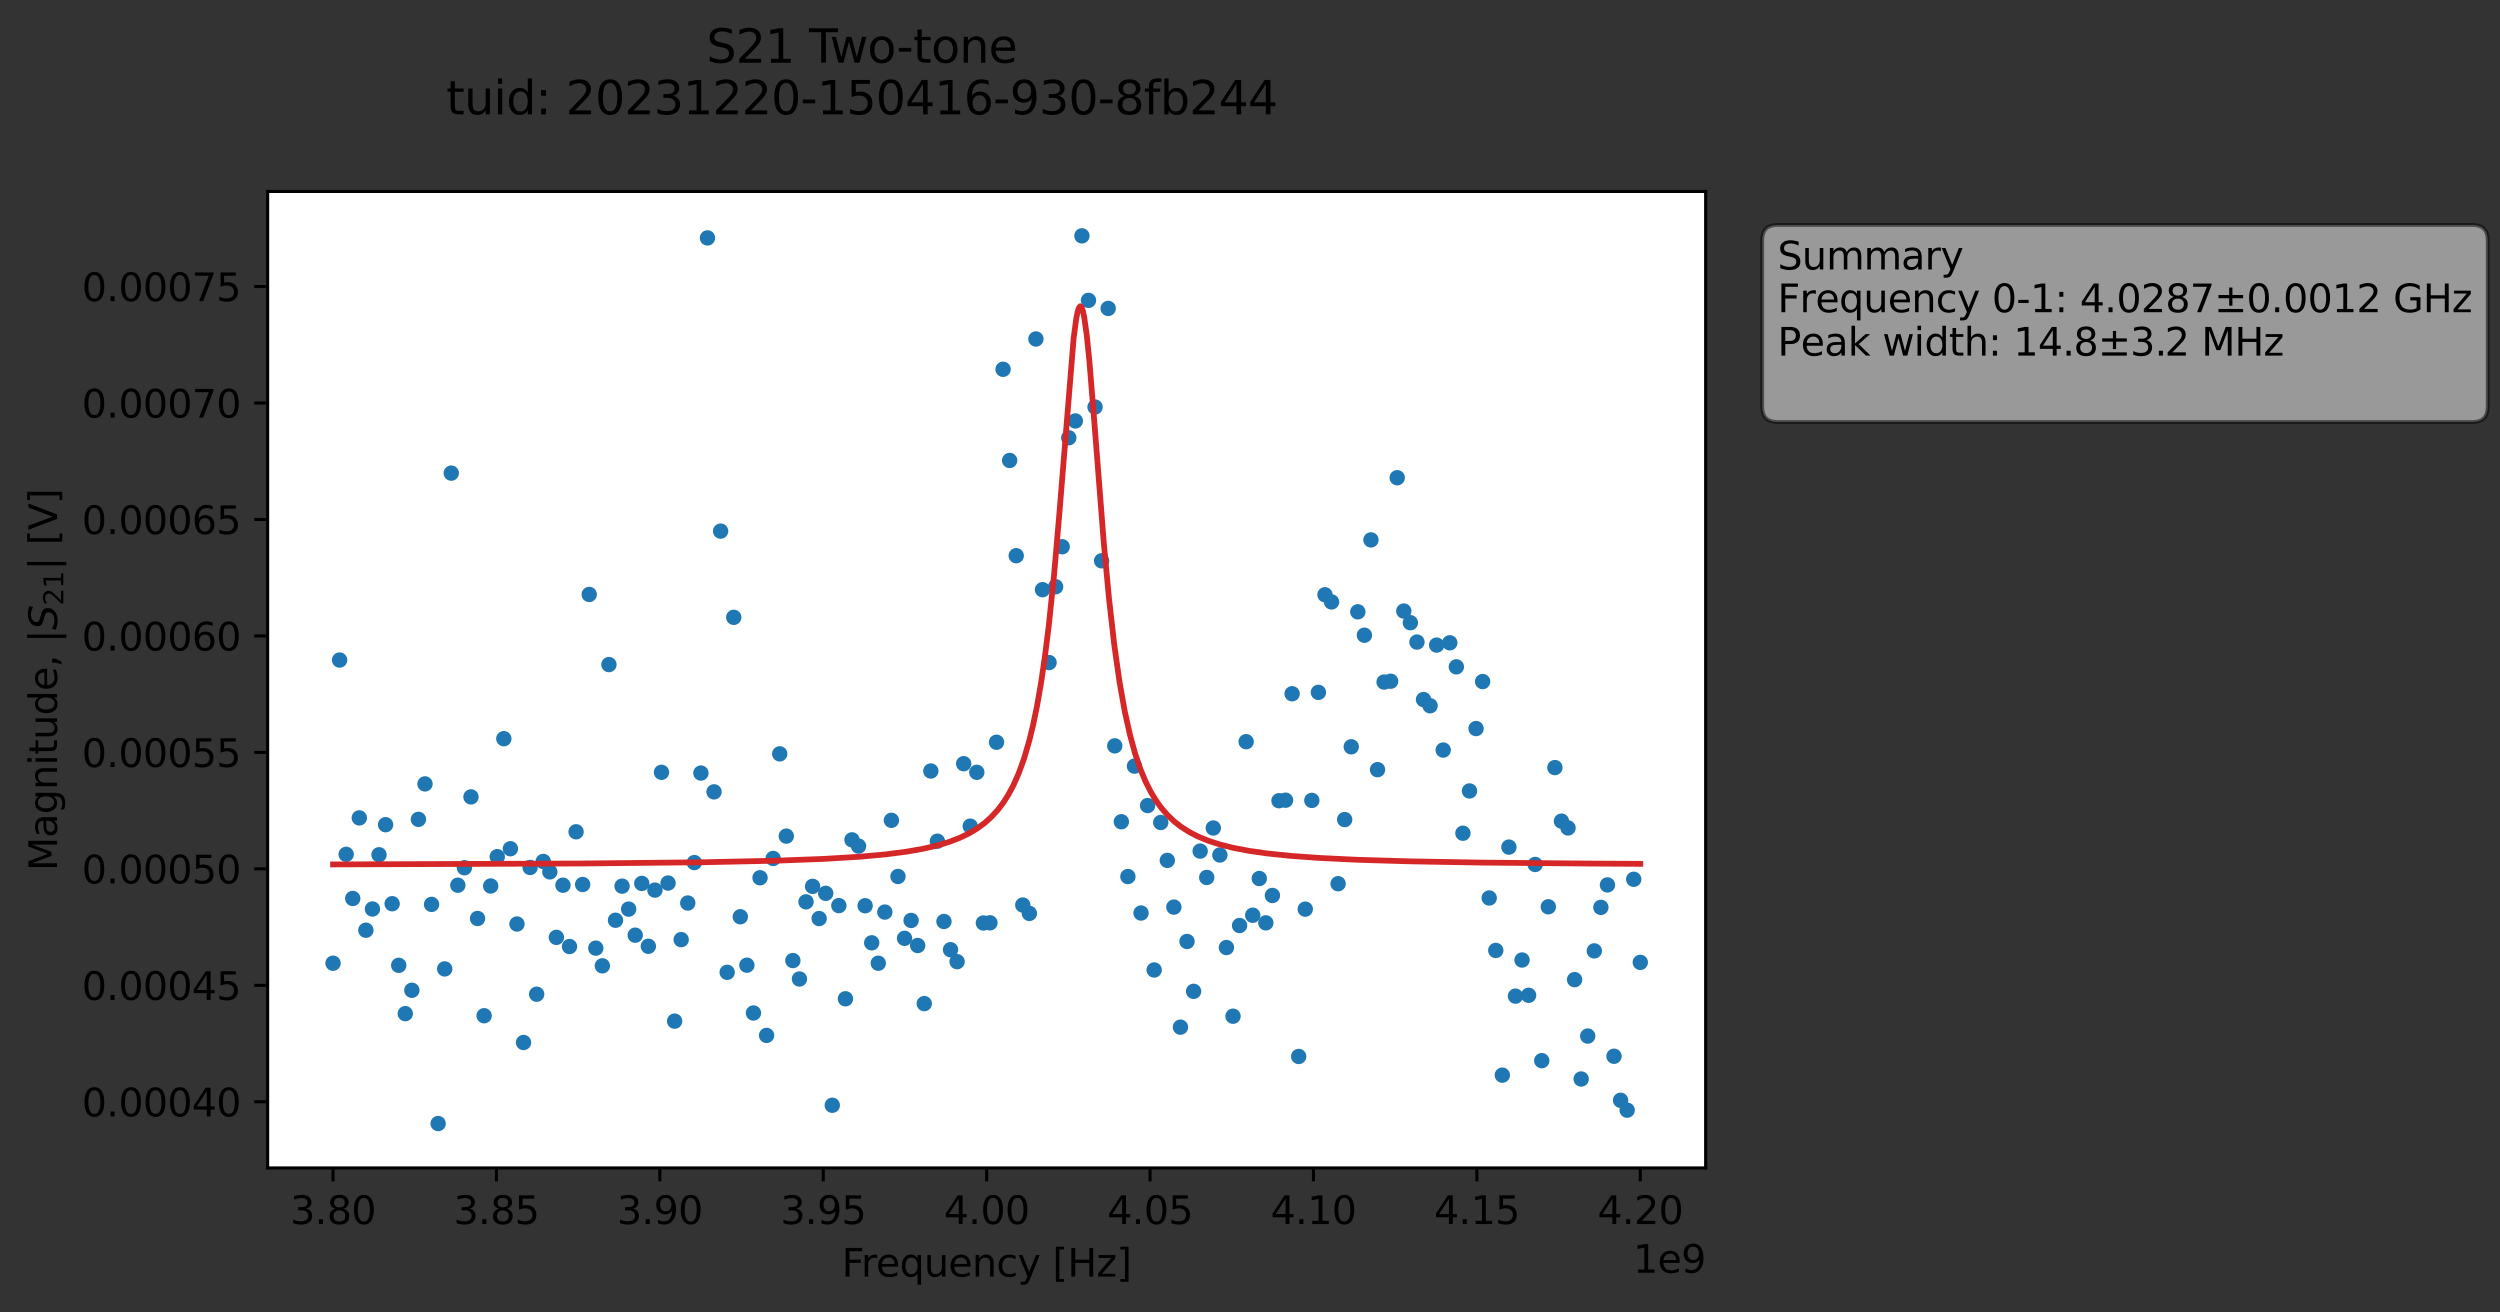 <?xml version="1.0" encoding="utf-8" standalone="no"?>
<!DOCTYPE svg PUBLIC "-//W3C//DTD SVG 1.1//EN"
  "http://www.w3.org/Graphics/SVG/1.1/DTD/svg11.dtd">
<svg xmlns:xlink="http://www.w3.org/1999/xlink" width="650.563pt" height="341.484pt" viewBox="0 0 650.563 341.484" xmlns="http://www.w3.org/2000/svg" version="1.1">
 <rect x="0" y="0" width="650.563" height="341.484" fill="#333333" stroke="none"/>
 <defs>
  <style type="text/css">*{stroke-linejoin: round; stroke-linecap: butt}</style>
 </defs>
 <g id="figure_1">
  <g id="patch_1">
   <path d="M 0 341.484 
L 650.563 341.484 
L 650.563 -0 
L 0 -0 
L 0 341.484 
z
" style="fill: none; opacity: 0"/>
  </g>
  <g id="axes_1">
   <g id="patch_2">
    <path d="M 69.653 303.928 
L 443.853 303.928 
L 443.853 49.824 
L 69.653 49.824 
z
" style="fill: #ffffff"/>
   </g>
   <g id="matplotlib.axis_1">
    <g id="xtick_1">
     <g id="line2d_1">
      <defs>
       <path id="mc341f3e77a" d="M 0 0 
L 0 3.5 
" style="stroke: #000000; stroke-width: 0.8"/>
      </defs>
      <g>
       <use xlink:href="#mc341f3e77a" x="86.662" y="303.928" style="stroke: #000000; stroke-width: 0.8"/>
      </g>
     </g>
     <g id="text_1">
      <!-- 3.80 -->
      <g transform="translate(75.529 318.526) scale(0.1 -0.1)">
       <defs>
        <path id="DejaVuSans-33" d="M 2597 2516 
Q 3050 2419 3304 2112 
Q 3559 1806 3559 1356 
Q 3559 666 3084 287 
Q 2609 -91 1734 -91 
Q 1441 -91 1130 -33 
Q 819 25 488 141 
L 488 750 
Q 750 597 1062 519 
Q 1375 441 1716 441 
Q 2309 441 2620 675 
Q 2931 909 2931 1356 
Q 2931 1769 2642 2001 
Q 2353 2234 1838 2234 
L 1294 2234 
L 1294 2753 
L 1863 2753 
Q 2328 2753 2575 2939 
Q 2822 3125 2822 3475 
Q 2822 3834 2567 4026 
Q 2313 4219 1838 4219 
Q 1578 4219 1281 4162 
Q 984 4106 628 3988 
L 628 4550 
Q 988 4650 1302 4700 
Q 1616 4750 1894 4750 
Q 2613 4750 3031 4423 
Q 3450 4097 3450 3541 
Q 3450 3153 3228 2886 
Q 3006 2619 2597 2516 
z
" transform="scale(0.016)"/>
        <path id="DejaVuSans-2e" d="M 684 794 
L 1344 794 
L 1344 0 
L 684 0 
L 684 794 
z
" transform="scale(0.016)"/>
        <path id="DejaVuSans-38" d="M 2034 2216 
Q 1584 2216 1326 1975 
Q 1069 1734 1069 1313 
Q 1069 891 1326 650 
Q 1584 409 2034 409 
Q 2484 409 2743 651 
Q 3003 894 3003 1313 
Q 3003 1734 2745 1975 
Q 2488 2216 2034 2216 
z
M 1403 2484 
Q 997 2584 770 2862 
Q 544 3141 544 3541 
Q 544 4100 942 4425 
Q 1341 4750 2034 4750 
Q 2731 4750 3128 4425 
Q 3525 4100 3525 3541 
Q 3525 3141 3298 2862 
Q 3072 2584 2669 2484 
Q 3125 2378 3379 2068 
Q 3634 1759 3634 1313 
Q 3634 634 3220 271 
Q 2806 -91 2034 -91 
Q 1263 -91 848 271 
Q 434 634 434 1313 
Q 434 1759 690 2068 
Q 947 2378 1403 2484 
z
M 1172 3481 
Q 1172 3119 1398 2916 
Q 1625 2713 2034 2713 
Q 2441 2713 2670 2916 
Q 2900 3119 2900 3481 
Q 2900 3844 2670 4047 
Q 2441 4250 2034 4250 
Q 1625 4250 1398 4047 
Q 1172 3844 1172 3481 
z
" transform="scale(0.016)"/>
        <path id="DejaVuSans-30" d="M 2034 4250 
Q 1547 4250 1301 3770 
Q 1056 3291 1056 2328 
Q 1056 1369 1301 889 
Q 1547 409 2034 409 
Q 2525 409 2770 889 
Q 3016 1369 3016 2328 
Q 3016 3291 2770 3770 
Q 2525 4250 2034 4250 
z
M 2034 4750 
Q 2819 4750 3233 4129 
Q 3647 3509 3647 2328 
Q 3647 1150 3233 529 
Q 2819 -91 2034 -91 
Q 1250 -91 836 529 
Q 422 1150 422 2328 
Q 422 3509 836 4129 
Q 1250 4750 2034 4750 
z
" transform="scale(0.016)"/>
       </defs>
       <use xlink:href="#DejaVuSans-33"/>
       <use xlink:href="#DejaVuSans-2e" x="63.623"/>
       <use xlink:href="#DejaVuSans-38" x="95.41"/>
       <use xlink:href="#DejaVuSans-30" x="159.033"/>
      </g>
     </g>
    </g>
    <g id="xtick_2">
     <g id="line2d_2">
      <g>
       <use xlink:href="#mc341f3e77a" x="129.185" y="303.928" style="stroke: #000000; stroke-width: 0.8"/>
      </g>
     </g>
     <g id="text_2">
      <!-- 3.85 -->
      <g transform="translate(118.052 318.526) scale(0.1 -0.1)">
       <defs>
        <path id="DejaVuSans-35" d="M 691 4666 
L 3169 4666 
L 3169 4134 
L 1269 4134 
L 1269 2991 
Q 1406 3038 1543 3061 
Q 1681 3084 1819 3084 
Q 2600 3084 3056 2656 
Q 3513 2228 3513 1497 
Q 3513 744 3044 326 
Q 2575 -91 1722 -91 
Q 1428 -91 1123 -41 
Q 819 9 494 109 
L 494 744 
Q 775 591 1075 516 
Q 1375 441 1709 441 
Q 2250 441 2565 725 
Q 2881 1009 2881 1497 
Q 2881 1984 2565 2268 
Q 2250 2553 1709 2553 
Q 1456 2553 1204 2497 
Q 953 2441 691 2322 
L 691 4666 
z
" transform="scale(0.016)"/>
       </defs>
       <use xlink:href="#DejaVuSans-33"/>
       <use xlink:href="#DejaVuSans-2e" x="63.623"/>
       <use xlink:href="#DejaVuSans-38" x="95.41"/>
       <use xlink:href="#DejaVuSans-35" x="159.033"/>
      </g>
     </g>
    </g>
    <g id="xtick_3">
     <g id="line2d_3">
      <g>
       <use xlink:href="#mc341f3e77a" x="171.708" y="303.928" style="stroke: #000000; stroke-width: 0.8"/>
      </g>
     </g>
     <g id="text_3">
      <!-- 3.90 -->
      <g transform="translate(160.575 318.526) scale(0.1 -0.1)">
       <defs>
        <path id="DejaVuSans-39" d="M 703 97 
L 703 672 
Q 941 559 1184 500 
Q 1428 441 1663 441 
Q 2288 441 2617 861 
Q 2947 1281 2994 2138 
Q 2813 1869 2534 1725 
Q 2256 1581 1919 1581 
Q 1219 1581 811 2004 
Q 403 2428 403 3163 
Q 403 3881 828 4315 
Q 1253 4750 1959 4750 
Q 2769 4750 3195 4129 
Q 3622 3509 3622 2328 
Q 3622 1225 3098 567 
Q 2575 -91 1691 -91 
Q 1453 -91 1209 -44 
Q 966 3 703 97 
z
M 1959 2075 
Q 2384 2075 2632 2365 
Q 2881 2656 2881 3163 
Q 2881 3666 2632 3958 
Q 2384 4250 1959 4250 
Q 1534 4250 1286 3958 
Q 1038 3666 1038 3163 
Q 1038 2656 1286 2365 
Q 1534 2075 1959 2075 
z
" transform="scale(0.016)"/>
       </defs>
       <use xlink:href="#DejaVuSans-33"/>
       <use xlink:href="#DejaVuSans-2e" x="63.623"/>
       <use xlink:href="#DejaVuSans-39" x="95.41"/>
       <use xlink:href="#DejaVuSans-30" x="159.033"/>
      </g>
     </g>
    </g>
    <g id="xtick_4">
     <g id="line2d_4">
      <g>
       <use xlink:href="#mc341f3e77a" x="214.23" y="303.928" style="stroke: #000000; stroke-width: 0.8"/>
      </g>
     </g>
     <g id="text_4">
      <!-- 3.95 -->
      <g transform="translate(203.098 318.526) scale(0.1 -0.1)">
       <use xlink:href="#DejaVuSans-33"/>
       <use xlink:href="#DejaVuSans-2e" x="63.623"/>
       <use xlink:href="#DejaVuSans-39" x="95.41"/>
       <use xlink:href="#DejaVuSans-35" x="159.033"/>
      </g>
     </g>
    </g>
    <g id="xtick_5">
     <g id="line2d_5">
      <g>
       <use xlink:href="#mc341f3e77a" x="256.753" y="303.928" style="stroke: #000000; stroke-width: 0.8"/>
      </g>
     </g>
     <g id="text_5">
      <!-- 4.00 -->
      <g transform="translate(245.62 318.526) scale(0.1 -0.1)">
       <defs>
        <path id="DejaVuSans-34" d="M 2419 4116 
L 825 1625 
L 2419 1625 
L 2419 4116 
z
M 2253 4666 
L 3047 4666 
L 3047 1625 
L 3713 1625 
L 3713 1100 
L 3047 1100 
L 3047 0 
L 2419 0 
L 2419 1100 
L 313 1100 
L 313 1709 
L 2253 4666 
z
" transform="scale(0.016)"/>
       </defs>
       <use xlink:href="#DejaVuSans-34"/>
       <use xlink:href="#DejaVuSans-2e" x="63.623"/>
       <use xlink:href="#DejaVuSans-30" x="95.41"/>
       <use xlink:href="#DejaVuSans-30" x="159.033"/>
      </g>
     </g>
    </g>
    <g id="xtick_6">
     <g id="line2d_6">
      <g>
       <use xlink:href="#mc341f3e77a" x="299.276" y="303.928" style="stroke: #000000; stroke-width: 0.8"/>
      </g>
     </g>
     <g id="text_6">
      <!-- 4.05 -->
      <g transform="translate(288.143 318.526) scale(0.1 -0.1)">
       <use xlink:href="#DejaVuSans-34"/>
       <use xlink:href="#DejaVuSans-2e" x="63.623"/>
       <use xlink:href="#DejaVuSans-30" x="95.41"/>
       <use xlink:href="#DejaVuSans-35" x="159.033"/>
      </g>
     </g>
    </g>
    <g id="xtick_7">
     <g id="line2d_7">
      <g>
       <use xlink:href="#mc341f3e77a" x="341.799" y="303.928" style="stroke: #000000; stroke-width: 0.8"/>
      </g>
     </g>
     <g id="text_7">
      <!-- 4.10 -->
      <g transform="translate(330.666 318.526) scale(0.1 -0.1)">
       <defs>
        <path id="DejaVuSans-31" d="M 794 531 
L 1825 531 
L 1825 4091 
L 703 3866 
L 703 4441 
L 1819 4666 
L 2450 4666 
L 2450 531 
L 3481 531 
L 3481 0 
L 794 0 
L 794 531 
z
" transform="scale(0.016)"/>
       </defs>
       <use xlink:href="#DejaVuSans-34"/>
       <use xlink:href="#DejaVuSans-2e" x="63.623"/>
       <use xlink:href="#DejaVuSans-31" x="95.41"/>
       <use xlink:href="#DejaVuSans-30" x="159.033"/>
      </g>
     </g>
    </g>
    <g id="xtick_8">
     <g id="line2d_8">
      <g>
       <use xlink:href="#mc341f3e77a" x="384.321" y="303.928" style="stroke: #000000; stroke-width: 0.8"/>
      </g>
     </g>
     <g id="text_8">
      <!-- 4.15 -->
      <g transform="translate(373.188 318.526) scale(0.1 -0.1)">
       <use xlink:href="#DejaVuSans-34"/>
       <use xlink:href="#DejaVuSans-2e" x="63.623"/>
       <use xlink:href="#DejaVuSans-31" x="95.41"/>
       <use xlink:href="#DejaVuSans-35" x="159.033"/>
      </g>
     </g>
    </g>
    <g id="xtick_9">
     <g id="line2d_9">
      <g>
       <use xlink:href="#mc341f3e77a" x="426.844" y="303.928" style="stroke: #000000; stroke-width: 0.8"/>
      </g>
     </g>
     <g id="text_9">
      <!-- 4.20 -->
      <g transform="translate(415.711 318.526) scale(0.1 -0.1)">
       <defs>
        <path id="DejaVuSans-32" d="M 1228 531 
L 3431 531 
L 3431 0 
L 469 0 
L 469 531 
Q 828 903 1448 1529 
Q 2069 2156 2228 2338 
Q 2531 2678 2651 2914 
Q 2772 3150 2772 3378 
Q 2772 3750 2511 3984 
Q 2250 4219 1831 4219 
Q 1534 4219 1204 4116 
Q 875 4013 500 3803 
L 500 4441 
Q 881 4594 1212 4672 
Q 1544 4750 1819 4750 
Q 2544 4750 2975 4387 
Q 3406 4025 3406 3419 
Q 3406 3131 3298 2873 
Q 3191 2616 2906 2266 
Q 2828 2175 2409 1742 
Q 1991 1309 1228 531 
z
" transform="scale(0.016)"/>
       </defs>
       <use xlink:href="#DejaVuSans-34"/>
       <use xlink:href="#DejaVuSans-2e" x="63.623"/>
       <use xlink:href="#DejaVuSans-32" x="95.41"/>
       <use xlink:href="#DejaVuSans-30" x="159.033"/>
      </g>
     </g>
    </g>
    <g id="text_10">
     <!-- Frequency [Hz] -->
     <g transform="translate(219.048 332.205) scale(0.1 -0.1)">
      <defs>
       <path id="DejaVuSans-46" d="M 628 4666 
L 3309 4666 
L 3309 4134 
L 1259 4134 
L 1259 2759 
L 3109 2759 
L 3109 2228 
L 1259 2228 
L 1259 0 
L 628 0 
L 628 4666 
z
" transform="scale(0.016)"/>
       <path id="DejaVuSans-72" d="M 2631 2963 
Q 2534 3019 2420 3045 
Q 2306 3072 2169 3072 
Q 1681 3072 1420 2755 
Q 1159 2438 1159 1844 
L 1159 0 
L 581 0 
L 581 3500 
L 1159 3500 
L 1159 2956 
Q 1341 3275 1631 3429 
Q 1922 3584 2338 3584 
Q 2397 3584 2469 3576 
Q 2541 3569 2628 3553 
L 2631 2963 
z
" transform="scale(0.016)"/>
       <path id="DejaVuSans-65" d="M 3597 1894 
L 3597 1613 
L 953 1613 
Q 991 1019 1311 708 
Q 1631 397 2203 397 
Q 2534 397 2845 478 
Q 3156 559 3463 722 
L 3463 178 
Q 3153 47 2828 -22 
Q 2503 -91 2169 -91 
Q 1331 -91 842 396 
Q 353 884 353 1716 
Q 353 2575 817 3079 
Q 1281 3584 2069 3584 
Q 2775 3584 3186 3129 
Q 3597 2675 3597 1894 
z
M 3022 2063 
Q 3016 2534 2758 2815 
Q 2500 3097 2075 3097 
Q 1594 3097 1305 2825 
Q 1016 2553 972 2059 
L 3022 2063 
z
" transform="scale(0.016)"/>
       <path id="DejaVuSans-71" d="M 947 1747 
Q 947 1113 1208 752 
Q 1469 391 1925 391 
Q 2381 391 2643 752 
Q 2906 1113 2906 1747 
Q 2906 2381 2643 2742 
Q 2381 3103 1925 3103 
Q 1469 3103 1208 2742 
Q 947 2381 947 1747 
z
M 2906 525 
Q 2725 213 2448 61 
Q 2172 -91 1784 -91 
Q 1150 -91 751 415 
Q 353 922 353 1747 
Q 353 2572 751 3078 
Q 1150 3584 1784 3584 
Q 2172 3584 2448 3432 
Q 2725 3281 2906 2969 
L 2906 3500 
L 3481 3500 
L 3481 -1331 
L 2906 -1331 
L 2906 525 
z
" transform="scale(0.016)"/>
       <path id="DejaVuSans-75" d="M 544 1381 
L 544 3500 
L 1119 3500 
L 1119 1403 
Q 1119 906 1312 657 
Q 1506 409 1894 409 
Q 2359 409 2629 706 
Q 2900 1003 2900 1516 
L 2900 3500 
L 3475 3500 
L 3475 0 
L 2900 0 
L 2900 538 
Q 2691 219 2414 64 
Q 2138 -91 1772 -91 
Q 1169 -91 856 284 
Q 544 659 544 1381 
z
M 1991 3584 
L 1991 3584 
z
" transform="scale(0.016)"/>
       <path id="DejaVuSans-6e" d="M 3513 2113 
L 3513 0 
L 2938 0 
L 2938 2094 
Q 2938 2591 2744 2837 
Q 2550 3084 2163 3084 
Q 1697 3084 1428 2787 
Q 1159 2491 1159 1978 
L 1159 0 
L 581 0 
L 581 3500 
L 1159 3500 
L 1159 2956 
Q 1366 3272 1645 3428 
Q 1925 3584 2291 3584 
Q 2894 3584 3203 3211 
Q 3513 2838 3513 2113 
z
" transform="scale(0.016)"/>
       <path id="DejaVuSans-63" d="M 3122 3366 
L 3122 2828 
Q 2878 2963 2633 3030 
Q 2388 3097 2138 3097 
Q 1578 3097 1268 2742 
Q 959 2388 959 1747 
Q 959 1106 1268 751 
Q 1578 397 2138 397 
Q 2388 397 2633 464 
Q 2878 531 3122 666 
L 3122 134 
Q 2881 22 2623 -34 
Q 2366 -91 2075 -91 
Q 1284 -91 818 406 
Q 353 903 353 1747 
Q 353 2603 823 3093 
Q 1294 3584 2113 3584 
Q 2378 3584 2631 3529 
Q 2884 3475 3122 3366 
z
" transform="scale(0.016)"/>
       <path id="DejaVuSans-79" d="M 2059 -325 
Q 1816 -950 1584 -1140 
Q 1353 -1331 966 -1331 
L 506 -1331 
L 506 -850 
L 844 -850 
Q 1081 -850 1212 -737 
Q 1344 -625 1503 -206 
L 1606 56 
L 191 3500 
L 800 3500 
L 1894 763 
L 2988 3500 
L 3597 3500 
L 2059 -325 
z
" transform="scale(0.016)"/>
       <path id="DejaVuSans-20" transform="scale(0.016)"/>
       <path id="DejaVuSans-5b" d="M 550 4863 
L 1875 4863 
L 1875 4416 
L 1125 4416 
L 1125 -397 
L 1875 -397 
L 1875 -844 
L 550 -844 
L 550 4863 
z
" transform="scale(0.016)"/>
       <path id="DejaVuSans-48" d="M 628 4666 
L 1259 4666 
L 1259 2753 
L 3553 2753 
L 3553 4666 
L 4184 4666 
L 4184 0 
L 3553 0 
L 3553 2222 
L 1259 2222 
L 1259 0 
L 628 0 
L 628 4666 
z
" transform="scale(0.016)"/>
       <path id="DejaVuSans-7a" d="M 353 3500 
L 3084 3500 
L 3084 2975 
L 922 459 
L 3084 459 
L 3084 0 
L 275 0 
L 275 525 
L 2438 3041 
L 353 3041 
L 353 3500 
z
" transform="scale(0.016)"/>
       <path id="DejaVuSans-5d" d="M 1947 4863 
L 1947 -844 
L 622 -844 
L 622 -397 
L 1369 -397 
L 1369 4416 
L 622 4416 
L 622 4863 
L 1947 4863 
z
" transform="scale(0.016)"/>
      </defs>
      <use xlink:href="#DejaVuSans-46"/>
      <use xlink:href="#DejaVuSans-72" x="50.27"/>
      <use xlink:href="#DejaVuSans-65" x="89.133"/>
      <use xlink:href="#DejaVuSans-71" x="150.656"/>
      <use xlink:href="#DejaVuSans-75" x="214.133"/>
      <use xlink:href="#DejaVuSans-65" x="277.512"/>
      <use xlink:href="#DejaVuSans-6e" x="339.035"/>
      <use xlink:href="#DejaVuSans-63" x="402.414"/>
      <use xlink:href="#DejaVuSans-79" x="457.395"/>
      <use xlink:href="#DejaVuSans-20" x="516.574"/>
      <use xlink:href="#DejaVuSans-5b" x="548.361"/>
      <use xlink:href="#DejaVuSans-48" x="587.375"/>
      <use xlink:href="#DejaVuSans-7a" x="662.57"/>
      <use xlink:href="#DejaVuSans-5d" x="715.061"/>
     </g>
    </g>
    <g id="text_11">
     <!-- 1e9 -->
     <g transform="translate(424.975 331.205) scale(0.1 -0.1)">
      <use xlink:href="#DejaVuSans-31"/>
      <use xlink:href="#DejaVuSans-65" x="63.623"/>
      <use xlink:href="#DejaVuSans-39" x="125.146"/>
     </g>
    </g>
   </g>
   <g id="matplotlib.axis_2">
    <g id="ytick_1">
     <g id="line2d_10">
      <defs>
       <path id="m78aa34c416" d="M 0 0 
L -3.5 0 
" style="stroke: #000000; stroke-width: 0.8"/>
      </defs>
      <g>
       <use xlink:href="#m78aa34c416" x="69.653" y="286.708" style="stroke: #000000; stroke-width: 0.8"/>
      </g>
     </g>
     <g id="text_12">
      <!-- 0.00040 -->
      <g transform="translate(21.3 290.507) scale(0.1 -0.1)">
       <use xlink:href="#DejaVuSans-30"/>
       <use xlink:href="#DejaVuSans-2e" x="63.623"/>
       <use xlink:href="#DejaVuSans-30" x="95.41"/>
       <use xlink:href="#DejaVuSans-30" x="159.033"/>
       <use xlink:href="#DejaVuSans-30" x="222.656"/>
       <use xlink:href="#DejaVuSans-34" x="286.279"/>
       <use xlink:href="#DejaVuSans-30" x="349.902"/>
      </g>
     </g>
    </g>
    <g id="ytick_2">
     <g id="line2d_11">
      <g>
       <use xlink:href="#m78aa34c416" x="69.653" y="256.402" style="stroke: #000000; stroke-width: 0.8"/>
      </g>
     </g>
     <g id="text_13">
      <!-- 0.00045 -->
      <g transform="translate(21.3 260.201) scale(0.1 -0.1)">
       <use xlink:href="#DejaVuSans-30"/>
       <use xlink:href="#DejaVuSans-2e" x="63.623"/>
       <use xlink:href="#DejaVuSans-30" x="95.41"/>
       <use xlink:href="#DejaVuSans-30" x="159.033"/>
       <use xlink:href="#DejaVuSans-30" x="222.656"/>
       <use xlink:href="#DejaVuSans-34" x="286.279"/>
       <use xlink:href="#DejaVuSans-35" x="349.902"/>
      </g>
     </g>
    </g>
    <g id="ytick_3">
     <g id="line2d_12">
      <g>
       <use xlink:href="#m78aa34c416" x="69.653" y="226.096" style="stroke: #000000; stroke-width: 0.8"/>
      </g>
     </g>
     <g id="text_14">
      <!-- 0.00050 -->
      <g transform="translate(21.3 229.895) scale(0.1 -0.1)">
       <use xlink:href="#DejaVuSans-30"/>
       <use xlink:href="#DejaVuSans-2e" x="63.623"/>
       <use xlink:href="#DejaVuSans-30" x="95.41"/>
       <use xlink:href="#DejaVuSans-30" x="159.033"/>
       <use xlink:href="#DejaVuSans-30" x="222.656"/>
       <use xlink:href="#DejaVuSans-35" x="286.279"/>
       <use xlink:href="#DejaVuSans-30" x="349.902"/>
      </g>
     </g>
    </g>
    <g id="ytick_4">
     <g id="line2d_13">
      <g>
       <use xlink:href="#m78aa34c416" x="69.653" y="195.79" style="stroke: #000000; stroke-width: 0.8"/>
      </g>
     </g>
     <g id="text_15">
      <!-- 0.00055 -->
      <g transform="translate(21.3 199.589) scale(0.1 -0.1)">
       <use xlink:href="#DejaVuSans-30"/>
       <use xlink:href="#DejaVuSans-2e" x="63.623"/>
       <use xlink:href="#DejaVuSans-30" x="95.41"/>
       <use xlink:href="#DejaVuSans-30" x="159.033"/>
       <use xlink:href="#DejaVuSans-30" x="222.656"/>
       <use xlink:href="#DejaVuSans-35" x="286.279"/>
       <use xlink:href="#DejaVuSans-35" x="349.902"/>
      </g>
     </g>
    </g>
    <g id="ytick_5">
     <g id="line2d_14">
      <g>
       <use xlink:href="#m78aa34c416" x="69.653" y="165.483" style="stroke: #000000; stroke-width: 0.8"/>
      </g>
     </g>
     <g id="text_16">
      <!-- 0.00060 -->
      <g transform="translate(21.3 169.283) scale(0.1 -0.1)">
       <defs>
        <path id="DejaVuSans-36" d="M 2113 2584 
Q 1688 2584 1439 2293 
Q 1191 2003 1191 1497 
Q 1191 994 1439 701 
Q 1688 409 2113 409 
Q 2538 409 2786 701 
Q 3034 994 3034 1497 
Q 3034 2003 2786 2293 
Q 2538 2584 2113 2584 
z
M 3366 4563 
L 3366 3988 
Q 3128 4100 2886 4159 
Q 2644 4219 2406 4219 
Q 1781 4219 1451 3797 
Q 1122 3375 1075 2522 
Q 1259 2794 1537 2939 
Q 1816 3084 2150 3084 
Q 2853 3084 3261 2657 
Q 3669 2231 3669 1497 
Q 3669 778 3244 343 
Q 2819 -91 2113 -91 
Q 1303 -91 875 529 
Q 447 1150 447 2328 
Q 447 3434 972 4092 
Q 1497 4750 2381 4750 
Q 2619 4750 2861 4703 
Q 3103 4656 3366 4563 
z
" transform="scale(0.016)"/>
       </defs>
       <use xlink:href="#DejaVuSans-30"/>
       <use xlink:href="#DejaVuSans-2e" x="63.623"/>
       <use xlink:href="#DejaVuSans-30" x="95.41"/>
       <use xlink:href="#DejaVuSans-30" x="159.033"/>
       <use xlink:href="#DejaVuSans-30" x="222.656"/>
       <use xlink:href="#DejaVuSans-36" x="286.279"/>
       <use xlink:href="#DejaVuSans-30" x="349.902"/>
      </g>
     </g>
    </g>
    <g id="ytick_6">
     <g id="line2d_15">
      <g>
       <use xlink:href="#m78aa34c416" x="69.653" y="135.177" style="stroke: #000000; stroke-width: 0.8"/>
      </g>
     </g>
     <g id="text_17">
      <!-- 0.00065 -->
      <g transform="translate(21.3 138.976) scale(0.1 -0.1)">
       <use xlink:href="#DejaVuSans-30"/>
       <use xlink:href="#DejaVuSans-2e" x="63.623"/>
       <use xlink:href="#DejaVuSans-30" x="95.41"/>
       <use xlink:href="#DejaVuSans-30" x="159.033"/>
       <use xlink:href="#DejaVuSans-30" x="222.656"/>
       <use xlink:href="#DejaVuSans-36" x="286.279"/>
       <use xlink:href="#DejaVuSans-35" x="349.902"/>
      </g>
     </g>
    </g>
    <g id="ytick_7">
     <g id="line2d_16">
      <g>
       <use xlink:href="#m78aa34c416" x="69.653" y="104.871" style="stroke: #000000; stroke-width: 0.8"/>
      </g>
     </g>
     <g id="text_18">
      <!-- 0.00070 -->
      <g transform="translate(21.3 108.67) scale(0.1 -0.1)">
       <defs>
        <path id="DejaVuSans-37" d="M 525 4666 
L 3525 4666 
L 3525 4397 
L 1831 0 
L 1172 0 
L 2766 4134 
L 525 4134 
L 525 4666 
z
" transform="scale(0.016)"/>
       </defs>
       <use xlink:href="#DejaVuSans-30"/>
       <use xlink:href="#DejaVuSans-2e" x="63.623"/>
       <use xlink:href="#DejaVuSans-30" x="95.41"/>
       <use xlink:href="#DejaVuSans-30" x="159.033"/>
       <use xlink:href="#DejaVuSans-30" x="222.656"/>
       <use xlink:href="#DejaVuSans-37" x="286.279"/>
       <use xlink:href="#DejaVuSans-30" x="349.902"/>
      </g>
     </g>
    </g>
    <g id="ytick_8">
     <g id="line2d_17">
      <g>
       <use xlink:href="#m78aa34c416" x="69.653" y="74.565" style="stroke: #000000; stroke-width: 0.8"/>
      </g>
     </g>
     <g id="text_19">
      <!-- 0.00075 -->
      <g transform="translate(21.3 78.364) scale(0.1 -0.1)">
       <use xlink:href="#DejaVuSans-30"/>
       <use xlink:href="#DejaVuSans-2e" x="63.623"/>
       <use xlink:href="#DejaVuSans-30" x="95.41"/>
       <use xlink:href="#DejaVuSans-30" x="159.033"/>
       <use xlink:href="#DejaVuSans-30" x="222.656"/>
       <use xlink:href="#DejaVuSans-37" x="286.279"/>
       <use xlink:href="#DejaVuSans-35" x="349.902"/>
      </g>
     </g>
    </g>
    <g id="text_20">
     <!-- Magnitude, $|S_{21}|$ [V] -->
     <g transform="translate(14.9 226.626) rotate(-90) scale(0.1 -0.1)">
      <defs>
       <path id="DejaVuSans-4d" d="M 628 4666 
L 1569 4666 
L 2759 1491 
L 3956 4666 
L 4897 4666 
L 4897 0 
L 4281 0 
L 4281 4097 
L 3078 897 
L 2444 897 
L 1241 4097 
L 1241 0 
L 628 0 
L 628 4666 
z
" transform="scale(0.016)"/>
       <path id="DejaVuSans-61" d="M 2194 1759 
Q 1497 1759 1228 1600 
Q 959 1441 959 1056 
Q 959 750 1161 570 
Q 1363 391 1709 391 
Q 2188 391 2477 730 
Q 2766 1069 2766 1631 
L 2766 1759 
L 2194 1759 
z
M 3341 1997 
L 3341 0 
L 2766 0 
L 2766 531 
Q 2569 213 2275 61 
Q 1981 -91 1556 -91 
Q 1019 -91 701 211 
Q 384 513 384 1019 
Q 384 1609 779 1909 
Q 1175 2209 1959 2209 
L 2766 2209 
L 2766 2266 
Q 2766 2663 2505 2880 
Q 2244 3097 1772 3097 
Q 1472 3097 1187 3025 
Q 903 2953 641 2809 
L 641 3341 
Q 956 3463 1253 3523 
Q 1550 3584 1831 3584 
Q 2591 3584 2966 3190 
Q 3341 2797 3341 1997 
z
" transform="scale(0.016)"/>
       <path id="DejaVuSans-67" d="M 2906 1791 
Q 2906 2416 2648 2759 
Q 2391 3103 1925 3103 
Q 1463 3103 1205 2759 
Q 947 2416 947 1791 
Q 947 1169 1205 825 
Q 1463 481 1925 481 
Q 2391 481 2648 825 
Q 2906 1169 2906 1791 
z
M 3481 434 
Q 3481 -459 3084 -895 
Q 2688 -1331 1869 -1331 
Q 1566 -1331 1297 -1286 
Q 1028 -1241 775 -1147 
L 775 -588 
Q 1028 -725 1275 -790 
Q 1522 -856 1778 -856 
Q 2344 -856 2625 -561 
Q 2906 -266 2906 331 
L 2906 616 
Q 2728 306 2450 153 
Q 2172 0 1784 0 
Q 1141 0 747 490 
Q 353 981 353 1791 
Q 353 2603 747 3093 
Q 1141 3584 1784 3584 
Q 2172 3584 2450 3431 
Q 2728 3278 2906 2969 
L 2906 3500 
L 3481 3500 
L 3481 434 
z
" transform="scale(0.016)"/>
       <path id="DejaVuSans-69" d="M 603 3500 
L 1178 3500 
L 1178 0 
L 603 0 
L 603 3500 
z
M 603 4863 
L 1178 4863 
L 1178 4134 
L 603 4134 
L 603 4863 
z
" transform="scale(0.016)"/>
       <path id="DejaVuSans-74" d="M 1172 4494 
L 1172 3500 
L 2356 3500 
L 2356 3053 
L 1172 3053 
L 1172 1153 
Q 1172 725 1289 603 
Q 1406 481 1766 481 
L 2356 481 
L 2356 0 
L 1766 0 
Q 1100 0 847 248 
Q 594 497 594 1153 
L 594 3053 
L 172 3053 
L 172 3500 
L 594 3500 
L 594 4494 
L 1172 4494 
z
" transform="scale(0.016)"/>
       <path id="DejaVuSans-64" d="M 2906 2969 
L 2906 4863 
L 3481 4863 
L 3481 0 
L 2906 0 
L 2906 525 
Q 2725 213 2448 61 
Q 2172 -91 1784 -91 
Q 1150 -91 751 415 
Q 353 922 353 1747 
Q 353 2572 751 3078 
Q 1150 3584 1784 3584 
Q 2172 3584 2448 3432 
Q 2725 3281 2906 2969 
z
M 947 1747 
Q 947 1113 1208 752 
Q 1469 391 1925 391 
Q 2381 391 2643 752 
Q 2906 1113 2906 1747 
Q 2906 2381 2643 2742 
Q 2381 3103 1925 3103 
Q 1469 3103 1208 2742 
Q 947 2381 947 1747 
z
" transform="scale(0.016)"/>
       <path id="DejaVuSans-2c" d="M 750 794 
L 1409 794 
L 1409 256 
L 897 -744 
L 494 -744 
L 750 256 
L 750 794 
z
" transform="scale(0.016)"/>
       <path id="DejaVuSans-7c" d="M 1344 4891 
L 1344 -1509 
L 813 -1509 
L 813 4891 
L 1344 4891 
z
" transform="scale(0.016)"/>
       <path id="DejaVuSans-Oblique-53" d="M 3859 4513 
L 3738 3897 
Q 3422 4066 3111 4152 
Q 2800 4238 2509 4238 
Q 1944 4238 1609 3991 
Q 1275 3744 1275 3334 
Q 1275 3109 1398 2989 
Q 1522 2869 2034 2731 
L 2413 2638 
Q 3053 2472 3303 2217 
Q 3553 1963 3553 1503 
Q 3553 797 2998 353 
Q 2444 -91 1538 -91 
Q 1166 -91 791 -17 
Q 416 56 38 206 
L 166 856 
Q 513 641 861 531 
Q 1209 422 1556 422 
Q 2147 422 2503 684 
Q 2859 947 2859 1369 
Q 2859 1650 2717 1795 
Q 2575 1941 2106 2059 
L 1728 2156 
Q 1081 2325 845 2545 
Q 609 2766 609 3163 
Q 609 3859 1145 4304 
Q 1681 4750 2541 4750 
Q 2875 4750 3203 4690 
Q 3531 4631 3859 4513 
z
" transform="scale(0.016)"/>
       <path id="DejaVuSans-56" d="M 1831 0 
L 50 4666 
L 709 4666 
L 2188 738 
L 3669 4666 
L 4325 4666 
L 2547 0 
L 1831 0 
z
" transform="scale(0.016)"/>
      </defs>
      <use xlink:href="#DejaVuSans-4d" transform="translate(0 0.578)"/>
      <use xlink:href="#DejaVuSans-61" transform="translate(86.279 0.578)"/>
      <use xlink:href="#DejaVuSans-67" transform="translate(147.559 0.578)"/>
      <use xlink:href="#DejaVuSans-6e" transform="translate(211.035 0.578)"/>
      <use xlink:href="#DejaVuSans-69" transform="translate(274.414 0.578)"/>
      <use xlink:href="#DejaVuSans-74" transform="translate(302.197 0.578)"/>
      <use xlink:href="#DejaVuSans-75" transform="translate(341.406 0.578)"/>
      <use xlink:href="#DejaVuSans-64" transform="translate(404.785 0.578)"/>
      <use xlink:href="#DejaVuSans-65" transform="translate(468.262 0.578)"/>
      <use xlink:href="#DejaVuSans-2c" transform="translate(529.785 0.578)"/>
      <use xlink:href="#DejaVuSans-20" transform="translate(561.572 0.578)"/>
      <use xlink:href="#DejaVuSans-7c" transform="translate(593.359 0.578)"/>
      <use xlink:href="#DejaVuSans-Oblique-53" transform="translate(627.051 0.578)"/>
      <use xlink:href="#DejaVuSans-32" transform="translate(690.527 -15.828) scale(0.7)"/>
      <use xlink:href="#DejaVuSans-31" transform="translate(735.063 -15.828) scale(0.7)"/>
      <use xlink:href="#DejaVuSans-7c" transform="translate(782.334 0.578)"/>
      <use xlink:href="#DejaVuSans-20" transform="translate(816.025 0.578)"/>
      <use xlink:href="#DejaVuSans-5b" transform="translate(847.812 0.578)"/>
      <use xlink:href="#DejaVuSans-56" transform="translate(886.826 0.578)"/>
      <use xlink:href="#DejaVuSans-5d" transform="translate(955.234 0.578)"/>
     </g>
    </g>
   </g>
   <g id="line2d_18">
    <defs>
     <path id="mc6efa5cc22" d="M 0 1.5 
C 0.398 1.5 0.779 1.342 1.061 1.061 
C 1.342 0.779 1.5 0.398 1.5 0 
C 1.5 -0.398 1.342 -0.779 1.061 -1.061 
C 0.779 -1.342 0.398 -1.5 0 -1.5 
C -0.398 -1.5 -0.779 -1.342 -1.061 -1.061 
C -1.342 -0.779 -1.5 -0.398 -1.5 0 
C -1.5 0.398 -1.342 0.779 -1.061 1.061 
C -0.779 1.342 -0.398 1.5 0 1.5 
z
" style="stroke: #1f77b4"/>
    </defs>
    <g clip-path="url(#p7aaef2b26b)">
     <use xlink:href="#mc6efa5cc22" x="86.662" y="250.656" style="fill: #1f77b4; stroke: #1f77b4"/>
     <use xlink:href="#mc6efa5cc22" x="88.372" y="171.759" style="fill: #1f77b4; stroke: #1f77b4"/>
     <use xlink:href="#mc6efa5cc22" x="90.081" y="222.324" style="fill: #1f77b4; stroke: #1f77b4"/>
     <use xlink:href="#mc6efa5cc22" x="91.791" y="233.801" style="fill: #1f77b4; stroke: #1f77b4"/>
     <use xlink:href="#mc6efa5cc22" x="93.5" y="212.836" style="fill: #1f77b4; stroke: #1f77b4"/>
     <use xlink:href="#mc6efa5cc22" x="95.209" y="242.07" style="fill: #1f77b4; stroke: #1f77b4"/>
     <use xlink:href="#mc6efa5cc22" x="96.919" y="236.547" style="fill: #1f77b4; stroke: #1f77b4"/>
     <use xlink:href="#mc6efa5cc22" x="98.628" y="222.432" style="fill: #1f77b4; stroke: #1f77b4"/>
     <use xlink:href="#mc6efa5cc22" x="100.338" y="214.608" style="fill: #1f77b4; stroke: #1f77b4"/>
     <use xlink:href="#mc6efa5cc22" x="102.047" y="235.173" style="fill: #1f77b4; stroke: #1f77b4"/>
     <use xlink:href="#mc6efa5cc22" x="103.757" y="251.201" style="fill: #1f77b4; stroke: #1f77b4"/>
     <use xlink:href="#mc6efa5cc22" x="105.466" y="263.776" style="fill: #1f77b4; stroke: #1f77b4"/>
     <use xlink:href="#mc6efa5cc22" x="107.176" y="257.697" style="fill: #1f77b4; stroke: #1f77b4"/>
     <use xlink:href="#mc6efa5cc22" x="108.885" y="213.217" style="fill: #1f77b4; stroke: #1f77b4"/>
     <use xlink:href="#mc6efa5cc22" x="110.595" y="203.992" style="fill: #1f77b4; stroke: #1f77b4"/>
     <use xlink:href="#mc6efa5cc22" x="112.304" y="235.346" style="fill: #1f77b4; stroke: #1f77b4"/>
     <use xlink:href="#mc6efa5cc22" x="114.014" y="292.378" style="fill: #1f77b4; stroke: #1f77b4"/>
     <use xlink:href="#mc6efa5cc22" x="115.723" y="252.135" style="fill: #1f77b4; stroke: #1f77b4"/>
     <use xlink:href="#mc6efa5cc22" x="117.432" y="123.117" style="fill: #1f77b4; stroke: #1f77b4"/>
     <use xlink:href="#mc6efa5cc22" x="119.142" y="230.354" style="fill: #1f77b4; stroke: #1f77b4"/>
     <use xlink:href="#mc6efa5cc22" x="120.851" y="225.808" style="fill: #1f77b4; stroke: #1f77b4"/>
     <use xlink:href="#mc6efa5cc22" x="122.561" y="207.369" style="fill: #1f77b4; stroke: #1f77b4"/>
     <use xlink:href="#mc6efa5cc22" x="124.27" y="239.01" style="fill: #1f77b4; stroke: #1f77b4"/>
     <use xlink:href="#mc6efa5cc22" x="125.98" y="264.318" style="fill: #1f77b4; stroke: #1f77b4"/>
     <use xlink:href="#mc6efa5cc22" x="127.689" y="230.559" style="fill: #1f77b4; stroke: #1f77b4"/>
     <use xlink:href="#mc6efa5cc22" x="129.399" y="222.925" style="fill: #1f77b4; stroke: #1f77b4"/>
     <use xlink:href="#mc6efa5cc22" x="131.108" y="192.223" style="fill: #1f77b4; stroke: #1f77b4"/>
     <use xlink:href="#mc6efa5cc22" x="132.818" y="220.86" style="fill: #1f77b4; stroke: #1f77b4"/>
     <use xlink:href="#mc6efa5cc22" x="134.527" y="240.45" style="fill: #1f77b4; stroke: #1f77b4"/>
     <use xlink:href="#mc6efa5cc22" x="136.236" y="271.285" style="fill: #1f77b4; stroke: #1f77b4"/>
     <use xlink:href="#mc6efa5cc22" x="137.946" y="225.737" style="fill: #1f77b4; stroke: #1f77b4"/>
     <use xlink:href="#mc6efa5cc22" x="139.655" y="258.717" style="fill: #1f77b4; stroke: #1f77b4"/>
     <use xlink:href="#mc6efa5cc22" x="141.365" y="224.176" style="fill: #1f77b4; stroke: #1f77b4"/>
     <use xlink:href="#mc6efa5cc22" x="143.074" y="226.889" style="fill: #1f77b4; stroke: #1f77b4"/>
     <use xlink:href="#mc6efa5cc22" x="144.784" y="243.924" style="fill: #1f77b4; stroke: #1f77b4"/>
     <use xlink:href="#mc6efa5cc22" x="146.493" y="230.353" style="fill: #1f77b4; stroke: #1f77b4"/>
     <use xlink:href="#mc6efa5cc22" x="148.203" y="246.309" style="fill: #1f77b4; stroke: #1f77b4"/>
     <use xlink:href="#mc6efa5cc22" x="149.912" y="216.455" style="fill: #1f77b4; stroke: #1f77b4"/>
     <use xlink:href="#mc6efa5cc22" x="151.622" y="230.17" style="fill: #1f77b4; stroke: #1f77b4"/>
     <use xlink:href="#mc6efa5cc22" x="153.331" y="154.689" style="fill: #1f77b4; stroke: #1f77b4"/>
     <use xlink:href="#mc6efa5cc22" x="155.04" y="246.736" style="fill: #1f77b4; stroke: #1f77b4"/>
     <use xlink:href="#mc6efa5cc22" x="156.75" y="251.334" style="fill: #1f77b4; stroke: #1f77b4"/>
     <use xlink:href="#mc6efa5cc22" x="158.459" y="172.942" style="fill: #1f77b4; stroke: #1f77b4"/>
     <use xlink:href="#mc6efa5cc22" x="160.169" y="239.473" style="fill: #1f77b4; stroke: #1f77b4"/>
     <use xlink:href="#mc6efa5cc22" x="161.878" y="230.598" style="fill: #1f77b4; stroke: #1f77b4"/>
     <use xlink:href="#mc6efa5cc22" x="163.588" y="236.571" style="fill: #1f77b4; stroke: #1f77b4"/>
     <use xlink:href="#mc6efa5cc22" x="165.297" y="243.358" style="fill: #1f77b4; stroke: #1f77b4"/>
     <use xlink:href="#mc6efa5cc22" x="167.007" y="229.888" style="fill: #1f77b4; stroke: #1f77b4"/>
     <use xlink:href="#mc6efa5cc22" x="168.716" y="246.244" style="fill: #1f77b4; stroke: #1f77b4"/>
     <use xlink:href="#mc6efa5cc22" x="170.426" y="231.63" style="fill: #1f77b4; stroke: #1f77b4"/>
     <use xlink:href="#mc6efa5cc22" x="172.135" y="200.971" style="fill: #1f77b4; stroke: #1f77b4"/>
     <use xlink:href="#mc6efa5cc22" x="173.844" y="229.798" style="fill: #1f77b4; stroke: #1f77b4"/>
     <use xlink:href="#mc6efa5cc22" x="175.554" y="265.727" style="fill: #1f77b4; stroke: #1f77b4"/>
     <use xlink:href="#mc6efa5cc22" x="177.263" y="244.517" style="fill: #1f77b4; stroke: #1f77b4"/>
     <use xlink:href="#mc6efa5cc22" x="178.973" y="234.99" style="fill: #1f77b4; stroke: #1f77b4"/>
     <use xlink:href="#mc6efa5cc22" x="180.682" y="224.469" style="fill: #1f77b4; stroke: #1f77b4"/>
     <use xlink:href="#mc6efa5cc22" x="182.392" y="201.171" style="fill: #1f77b4; stroke: #1f77b4"/>
     <use xlink:href="#mc6efa5cc22" x="184.101" y="61.911" style="fill: #1f77b4; stroke: #1f77b4"/>
     <use xlink:href="#mc6efa5cc22" x="185.811" y="206.063" style="fill: #1f77b4; stroke: #1f77b4"/>
     <use xlink:href="#mc6efa5cc22" x="187.52" y="138.215" style="fill: #1f77b4; stroke: #1f77b4"/>
     <use xlink:href="#mc6efa5cc22" x="189.23" y="253.024" style="fill: #1f77b4; stroke: #1f77b4"/>
     <use xlink:href="#mc6efa5cc22" x="190.939" y="160.642" style="fill: #1f77b4; stroke: #1f77b4"/>
     <use xlink:href="#mc6efa5cc22" x="192.649" y="238.564" style="fill: #1f77b4; stroke: #1f77b4"/>
     <use xlink:href="#mc6efa5cc22" x="194.358" y="251.168" style="fill: #1f77b4; stroke: #1f77b4"/>
     <use xlink:href="#mc6efa5cc22" x="196.067" y="263.61" style="fill: #1f77b4; stroke: #1f77b4"/>
     <use xlink:href="#mc6efa5cc22" x="197.777" y="228.413" style="fill: #1f77b4; stroke: #1f77b4"/>
     <use xlink:href="#mc6efa5cc22" x="199.486" y="269.436" style="fill: #1f77b4; stroke: #1f77b4"/>
     <use xlink:href="#mc6efa5cc22" x="201.196" y="223.395" style="fill: #1f77b4; stroke: #1f77b4"/>
     <use xlink:href="#mc6efa5cc22" x="202.905" y="196.17" style="fill: #1f77b4; stroke: #1f77b4"/>
     <use xlink:href="#mc6efa5cc22" x="204.615" y="217.582" style="fill: #1f77b4; stroke: #1f77b4"/>
     <use xlink:href="#mc6efa5cc22" x="206.324" y="249.964" style="fill: #1f77b4; stroke: #1f77b4"/>
     <use xlink:href="#mc6efa5cc22" x="208.034" y="254.757" style="fill: #1f77b4; stroke: #1f77b4"/>
     <use xlink:href="#mc6efa5cc22" x="209.743" y="234.68" style="fill: #1f77b4; stroke: #1f77b4"/>
     <use xlink:href="#mc6efa5cc22" x="211.453" y="230.654" style="fill: #1f77b4; stroke: #1f77b4"/>
     <use xlink:href="#mc6efa5cc22" x="213.162" y="239.032" style="fill: #1f77b4; stroke: #1f77b4"/>
     <use xlink:href="#mc6efa5cc22" x="214.871" y="232.465" style="fill: #1f77b4; stroke: #1f77b4"/>
     <use xlink:href="#mc6efa5cc22" x="216.581" y="287.619" style="fill: #1f77b4; stroke: #1f77b4"/>
     <use xlink:href="#mc6efa5cc22" x="218.29" y="235.667" style="fill: #1f77b4; stroke: #1f77b4"/>
     <use xlink:href="#mc6efa5cc22" x="220" y="259.909" style="fill: #1f77b4; stroke: #1f77b4"/>
     <use xlink:href="#mc6efa5cc22" x="221.709" y="218.55" style="fill: #1f77b4; stroke: #1f77b4"/>
     <use xlink:href="#mc6efa5cc22" x="223.419" y="220.18" style="fill: #1f77b4; stroke: #1f77b4"/>
     <use xlink:href="#mc6efa5cc22" x="225.128" y="235.697" style="fill: #1f77b4; stroke: #1f77b4"/>
     <use xlink:href="#mc6efa5cc22" x="226.838" y="245.345" style="fill: #1f77b4; stroke: #1f77b4"/>
     <use xlink:href="#mc6efa5cc22" x="228.547" y="250.652" style="fill: #1f77b4; stroke: #1f77b4"/>
     <use xlink:href="#mc6efa5cc22" x="230.257" y="237.345" style="fill: #1f77b4; stroke: #1f77b4"/>
     <use xlink:href="#mc6efa5cc22" x="231.966" y="213.466" style="fill: #1f77b4; stroke: #1f77b4"/>
     <use xlink:href="#mc6efa5cc22" x="233.675" y="228.081" style="fill: #1f77b4; stroke: #1f77b4"/>
     <use xlink:href="#mc6efa5cc22" x="235.385" y="244.174" style="fill: #1f77b4; stroke: #1f77b4"/>
     <use xlink:href="#mc6efa5cc22" x="237.094" y="239.525" style="fill: #1f77b4; stroke: #1f77b4"/>
     <use xlink:href="#mc6efa5cc22" x="238.804" y="246.046" style="fill: #1f77b4; stroke: #1f77b4"/>
     <use xlink:href="#mc6efa5cc22" x="240.513" y="261.164" style="fill: #1f77b4; stroke: #1f77b4"/>
     <use xlink:href="#mc6efa5cc22" x="242.223" y="200.636" style="fill: #1f77b4; stroke: #1f77b4"/>
     <use xlink:href="#mc6efa5cc22" x="243.932" y="218.899" style="fill: #1f77b4; stroke: #1f77b4"/>
     <use xlink:href="#mc6efa5cc22" x="245.642" y="239.791" style="fill: #1f77b4; stroke: #1f77b4"/>
     <use xlink:href="#mc6efa5cc22" x="247.351" y="247.138" style="fill: #1f77b4; stroke: #1f77b4"/>
     <use xlink:href="#mc6efa5cc22" x="249.061" y="250.246" style="fill: #1f77b4; stroke: #1f77b4"/>
     <use xlink:href="#mc6efa5cc22" x="250.77" y="198.731" style="fill: #1f77b4; stroke: #1f77b4"/>
     <use xlink:href="#mc6efa5cc22" x="252.479" y="214.99" style="fill: #1f77b4; stroke: #1f77b4"/>
     <use xlink:href="#mc6efa5cc22" x="254.189" y="200.976" style="fill: #1f77b4; stroke: #1f77b4"/>
     <use xlink:href="#mc6efa5cc22" x="255.898" y="240.186" style="fill: #1f77b4; stroke: #1f77b4"/>
     <use xlink:href="#mc6efa5cc22" x="257.608" y="240.139" style="fill: #1f77b4; stroke: #1f77b4"/>
     <use xlink:href="#mc6efa5cc22" x="259.317" y="193.151" style="fill: #1f77b4; stroke: #1f77b4"/>
     <use xlink:href="#mc6efa5cc22" x="261.027" y="96.1" style="fill: #1f77b4; stroke: #1f77b4"/>
     <use xlink:href="#mc6efa5cc22" x="262.736" y="119.821" style="fill: #1f77b4; stroke: #1f77b4"/>
     <use xlink:href="#mc6efa5cc22" x="264.446" y="144.608" style="fill: #1f77b4; stroke: #1f77b4"/>
     <use xlink:href="#mc6efa5cc22" x="266.155" y="235.511" style="fill: #1f77b4; stroke: #1f77b4"/>
     <use xlink:href="#mc6efa5cc22" x="267.865" y="237.69" style="fill: #1f77b4; stroke: #1f77b4"/>
     <use xlink:href="#mc6efa5cc22" x="269.574" y="88.212" style="fill: #1f77b4; stroke: #1f77b4"/>
     <use xlink:href="#mc6efa5cc22" x="271.284" y="153.456" style="fill: #1f77b4; stroke: #1f77b4"/>
     <use xlink:href="#mc6efa5cc22" x="272.993" y="172.412" style="fill: #1f77b4; stroke: #1f77b4"/>
     <use xlink:href="#mc6efa5cc22" x="274.702" y="152.686" style="fill: #1f77b4; stroke: #1f77b4"/>
     <use xlink:href="#mc6efa5cc22" x="276.412" y="142.278" style="fill: #1f77b4; stroke: #1f77b4"/>
     <use xlink:href="#mc6efa5cc22" x="278.121" y="113.92" style="fill: #1f77b4; stroke: #1f77b4"/>
     <use xlink:href="#mc6efa5cc22" x="279.831" y="109.544" style="fill: #1f77b4; stroke: #1f77b4"/>
     <use xlink:href="#mc6efa5cc22" x="281.54" y="61.374" style="fill: #1f77b4; stroke: #1f77b4"/>
     <use xlink:href="#mc6efa5cc22" x="283.25" y="78.161" style="fill: #1f77b4; stroke: #1f77b4"/>
     <use xlink:href="#mc6efa5cc22" x="284.959" y="105.925" style="fill: #1f77b4; stroke: #1f77b4"/>
     <use xlink:href="#mc6efa5cc22" x="286.669" y="145.937" style="fill: #1f77b4; stroke: #1f77b4"/>
     <use xlink:href="#mc6efa5cc22" x="288.378" y="80.259" style="fill: #1f77b4; stroke: #1f77b4"/>
     <use xlink:href="#mc6efa5cc22" x="290.088" y="194.092" style="fill: #1f77b4; stroke: #1f77b4"/>
     <use xlink:href="#mc6efa5cc22" x="291.797" y="213.838" style="fill: #1f77b4; stroke: #1f77b4"/>
     <use xlink:href="#mc6efa5cc22" x="293.506" y="228.102" style="fill: #1f77b4; stroke: #1f77b4"/>
     <use xlink:href="#mc6efa5cc22" x="295.216" y="199.368" style="fill: #1f77b4; stroke: #1f77b4"/>
     <use xlink:href="#mc6efa5cc22" x="296.925" y="237.592" style="fill: #1f77b4; stroke: #1f77b4"/>
     <use xlink:href="#mc6efa5cc22" x="298.635" y="209.626" style="fill: #1f77b4; stroke: #1f77b4"/>
     <use xlink:href="#mc6efa5cc22" x="300.344" y="252.413" style="fill: #1f77b4; stroke: #1f77b4"/>
     <use xlink:href="#mc6efa5cc22" x="302.054" y="214.033" style="fill: #1f77b4; stroke: #1f77b4"/>
     <use xlink:href="#mc6efa5cc22" x="303.763" y="223.896" style="fill: #1f77b4; stroke: #1f77b4"/>
     <use xlink:href="#mc6efa5cc22" x="305.473" y="236.051" style="fill: #1f77b4; stroke: #1f77b4"/>
     <use xlink:href="#mc6efa5cc22" x="307.182" y="267.294" style="fill: #1f77b4; stroke: #1f77b4"/>
     <use xlink:href="#mc6efa5cc22" x="308.892" y="244.991" style="fill: #1f77b4; stroke: #1f77b4"/>
     <use xlink:href="#mc6efa5cc22" x="310.601" y="257.973" style="fill: #1f77b4; stroke: #1f77b4"/>
     <use xlink:href="#mc6efa5cc22" x="312.31" y="221.482" style="fill: #1f77b4; stroke: #1f77b4"/>
     <use xlink:href="#mc6efa5cc22" x="314.02" y="228.334" style="fill: #1f77b4; stroke: #1f77b4"/>
     <use xlink:href="#mc6efa5cc22" x="315.729" y="215.467" style="fill: #1f77b4; stroke: #1f77b4"/>
     <use xlink:href="#mc6efa5cc22" x="317.439" y="222.492" style="fill: #1f77b4; stroke: #1f77b4"/>
     <use xlink:href="#mc6efa5cc22" x="319.148" y="246.575" style="fill: #1f77b4; stroke: #1f77b4"/>
     <use xlink:href="#mc6efa5cc22" x="320.858" y="264.446" style="fill: #1f77b4; stroke: #1f77b4"/>
     <use xlink:href="#mc6efa5cc22" x="322.567" y="240.84" style="fill: #1f77b4; stroke: #1f77b4"/>
     <use xlink:href="#mc6efa5cc22" x="324.277" y="193.005" style="fill: #1f77b4; stroke: #1f77b4"/>
     <use xlink:href="#mc6efa5cc22" x="325.986" y="238.168" style="fill: #1f77b4; stroke: #1f77b4"/>
     <use xlink:href="#mc6efa5cc22" x="327.696" y="228.611" style="fill: #1f77b4; stroke: #1f77b4"/>
     <use xlink:href="#mc6efa5cc22" x="329.405" y="240.153" style="fill: #1f77b4; stroke: #1f77b4"/>
     <use xlink:href="#mc6efa5cc22" x="331.114" y="233.025" style="fill: #1f77b4; stroke: #1f77b4"/>
     <use xlink:href="#mc6efa5cc22" x="332.824" y="208.365" style="fill: #1f77b4; stroke: #1f77b4"/>
     <use xlink:href="#mc6efa5cc22" x="334.533" y="208.233" style="fill: #1f77b4; stroke: #1f77b4"/>
     <use xlink:href="#mc6efa5cc22" x="336.243" y="180.53" style="fill: #1f77b4; stroke: #1f77b4"/>
     <use xlink:href="#mc6efa5cc22" x="337.952" y="274.918" style="fill: #1f77b4; stroke: #1f77b4"/>
     <use xlink:href="#mc6efa5cc22" x="339.662" y="236.58" style="fill: #1f77b4; stroke: #1f77b4"/>
     <use xlink:href="#mc6efa5cc22" x="341.371" y="208.284" style="fill: #1f77b4; stroke: #1f77b4"/>
     <use xlink:href="#mc6efa5cc22" x="343.081" y="180.172" style="fill: #1f77b4; stroke: #1f77b4"/>
     <use xlink:href="#mc6efa5cc22" x="344.79" y="154.774" style="fill: #1f77b4; stroke: #1f77b4"/>
     <use xlink:href="#mc6efa5cc22" x="346.5" y="156.639" style="fill: #1f77b4; stroke: #1f77b4"/>
     <use xlink:href="#mc6efa5cc22" x="348.209" y="229.967" style="fill: #1f77b4; stroke: #1f77b4"/>
     <use xlink:href="#mc6efa5cc22" x="349.918" y="213.275" style="fill: #1f77b4; stroke: #1f77b4"/>
     <use xlink:href="#mc6efa5cc22" x="351.628" y="194.336" style="fill: #1f77b4; stroke: #1f77b4"/>
     <use xlink:href="#mc6efa5cc22" x="353.337" y="159.214" style="fill: #1f77b4; stroke: #1f77b4"/>
     <use xlink:href="#mc6efa5cc22" x="355.047" y="165.3" style="fill: #1f77b4; stroke: #1f77b4"/>
     <use xlink:href="#mc6efa5cc22" x="356.756" y="140.493" style="fill: #1f77b4; stroke: #1f77b4"/>
     <use xlink:href="#mc6efa5cc22" x="358.466" y="200.289" style="fill: #1f77b4; stroke: #1f77b4"/>
     <use xlink:href="#mc6efa5cc22" x="360.175" y="177.486" style="fill: #1f77b4; stroke: #1f77b4"/>
     <use xlink:href="#mc6efa5cc22" x="361.885" y="177.274" style="fill: #1f77b4; stroke: #1f77b4"/>
     <use xlink:href="#mc6efa5cc22" x="363.594" y="124.318" style="fill: #1f77b4; stroke: #1f77b4"/>
     <use xlink:href="#mc6efa5cc22" x="365.304" y="159.016" style="fill: #1f77b4; stroke: #1f77b4"/>
     <use xlink:href="#mc6efa5cc22" x="367.013" y="162.046" style="fill: #1f77b4; stroke: #1f77b4"/>
     <use xlink:href="#mc6efa5cc22" x="368.723" y="167.079" style="fill: #1f77b4; stroke: #1f77b4"/>
     <use xlink:href="#mc6efa5cc22" x="370.432" y="182.045" style="fill: #1f77b4; stroke: #1f77b4"/>
     <use xlink:href="#mc6efa5cc22" x="372.141" y="183.653" style="fill: #1f77b4; stroke: #1f77b4"/>
     <use xlink:href="#mc6efa5cc22" x="373.851" y="167.868" style="fill: #1f77b4; stroke: #1f77b4"/>
     <use xlink:href="#mc6efa5cc22" x="375.56" y="195.181" style="fill: #1f77b4; stroke: #1f77b4"/>
     <use xlink:href="#mc6efa5cc22" x="377.27" y="167.267" style="fill: #1f77b4; stroke: #1f77b4"/>
     <use xlink:href="#mc6efa5cc22" x="378.979" y="173.536" style="fill: #1f77b4; stroke: #1f77b4"/>
     <use xlink:href="#mc6efa5cc22" x="380.689" y="216.827" style="fill: #1f77b4; stroke: #1f77b4"/>
     <use xlink:href="#mc6efa5cc22" x="382.398" y="205.829" style="fill: #1f77b4; stroke: #1f77b4"/>
     <use xlink:href="#mc6efa5cc22" x="384.108" y="189.588" style="fill: #1f77b4; stroke: #1f77b4"/>
     <use xlink:href="#mc6efa5cc22" x="385.817" y="177.36" style="fill: #1f77b4; stroke: #1f77b4"/>
     <use xlink:href="#mc6efa5cc22" x="387.527" y="233.68" style="fill: #1f77b4; stroke: #1f77b4"/>
     <use xlink:href="#mc6efa5cc22" x="389.236" y="247.329" style="fill: #1f77b4; stroke: #1f77b4"/>
     <use xlink:href="#mc6efa5cc22" x="390.945" y="279.779" style="fill: #1f77b4; stroke: #1f77b4"/>
     <use xlink:href="#mc6efa5cc22" x="392.655" y="220.435" style="fill: #1f77b4; stroke: #1f77b4"/>
     <use xlink:href="#mc6efa5cc22" x="394.364" y="259.22" style="fill: #1f77b4; stroke: #1f77b4"/>
     <use xlink:href="#mc6efa5cc22" x="396.074" y="249.822" style="fill: #1f77b4; stroke: #1f77b4"/>
     <use xlink:href="#mc6efa5cc22" x="397.783" y="259" style="fill: #1f77b4; stroke: #1f77b4"/>
     <use xlink:href="#mc6efa5cc22" x="399.493" y="224.959" style="fill: #1f77b4; stroke: #1f77b4"/>
     <use xlink:href="#mc6efa5cc22" x="401.202" y="276.012" style="fill: #1f77b4; stroke: #1f77b4"/>
     <use xlink:href="#mc6efa5cc22" x="402.912" y="235.972" style="fill: #1f77b4; stroke: #1f77b4"/>
     <use xlink:href="#mc6efa5cc22" x="404.621" y="199.744" style="fill: #1f77b4; stroke: #1f77b4"/>
     <use xlink:href="#mc6efa5cc22" x="406.331" y="213.683" style="fill: #1f77b4; stroke: #1f77b4"/>
     <use xlink:href="#mc6efa5cc22" x="408.04" y="215.451" style="fill: #1f77b4; stroke: #1f77b4"/>
     <use xlink:href="#mc6efa5cc22" x="409.749" y="254.928" style="fill: #1f77b4; stroke: #1f77b4"/>
     <use xlink:href="#mc6efa5cc22" x="411.459" y="280.785" style="fill: #1f77b4; stroke: #1f77b4"/>
     <use xlink:href="#mc6efa5cc22" x="413.168" y="269.609" style="fill: #1f77b4; stroke: #1f77b4"/>
     <use xlink:href="#mc6efa5cc22" x="414.878" y="247.443" style="fill: #1f77b4; stroke: #1f77b4"/>
     <use xlink:href="#mc6efa5cc22" x="416.587" y="236.12" style="fill: #1f77b4; stroke: #1f77b4"/>
     <use xlink:href="#mc6efa5cc22" x="418.297" y="230.277" style="fill: #1f77b4; stroke: #1f77b4"/>
     <use xlink:href="#mc6efa5cc22" x="420.006" y="274.865" style="fill: #1f77b4; stroke: #1f77b4"/>
     <use xlink:href="#mc6efa5cc22" x="421.716" y="286.323" style="fill: #1f77b4; stroke: #1f77b4"/>
     <use xlink:href="#mc6efa5cc22" x="423.425" y="288.897" style="fill: #1f77b4; stroke: #1f77b4"/>
     <use xlink:href="#mc6efa5cc22" x="425.135" y="228.812" style="fill: #1f77b4; stroke: #1f77b4"/>
     <use xlink:href="#mc6efa5cc22" x="426.844" y="250.433" style="fill: #1f77b4; stroke: #1f77b4"/>
    </g>
   </g>
   <g id="line2d_19">
    <path d="M 86.662 224.946 
L 151.021 224.707 
L 182.69 224.385 
L 201.759 223.981 
L 214.358 223.507 
L 223.552 222.953 
L 230.363 222.338 
L 235.811 221.641 
L 240.238 220.866 
L 243.984 219.993 
L 247.048 219.066 
L 249.772 218.019 
L 252.156 216.869 
L 254.199 215.651 
L 256.242 214.152 
L 257.945 212.624 
L 259.648 210.766 
L 261.01 208.978 
L 262.372 206.852 
L 263.734 204.304 
L 265.096 201.222 
L 266.458 197.461 
L 267.82 192.832 
L 268.842 188.643 
L 269.863 183.7 
L 270.885 177.849 
L 271.906 170.921 
L 272.928 162.738 
L 274.29 149.618 
L 275.652 133.904 
L 279.398 87.898 
L 280.079 82.844 
L 280.419 81.16 
L 280.76 80.101 
L 281.1 79.695 
L 281.441 79.953 
L 281.782 80.869 
L 282.122 82.418 
L 282.803 87.237 
L 283.484 93.944 
L 284.846 110.743 
L 287.23 141.192 
L 288.592 155.775 
L 289.954 167.749 
L 291.316 177.376 
L 292.678 185.062 
L 294.04 191.208 
L 295.402 196.149 
L 296.764 200.152 
L 298.127 203.425 
L 299.489 206.123 
L 300.851 208.368 
L 302.213 210.251 
L 303.915 212.203 
L 305.618 213.805 
L 307.321 215.133 
L 309.364 216.446 
L 311.747 217.681 
L 314.472 218.799 
L 317.536 219.785 
L 320.942 220.635 
L 325.028 221.414 
L 329.795 222.094 
L 335.925 222.727 
L 343.416 223.266 
L 353.291 223.739 
L 366.572 224.138 
L 385.641 224.469 
L 414.585 224.728 
L 426.844 224.795 
L 426.844 224.795 
" clip-path="url(#p7aaef2b26b)" style="fill: none; stroke: #d62728; stroke-width: 1.5; stroke-linecap: square"/>
   </g>
   <g id="patch_3">
    <path d="M 69.653 303.928 
L 69.653 49.824 
" style="fill: none; stroke: #000000; stroke-width: 0.8; stroke-linejoin: miter; stroke-linecap: square"/>
   </g>
   <g id="patch_4">
    <path d="M 443.853 303.928 
L 443.853 49.824 
" style="fill: none; stroke: #000000; stroke-width: 0.8; stroke-linejoin: miter; stroke-linecap: square"/>
   </g>
   <g id="patch_5">
    <path d="M 69.653 303.928 
L 443.853 303.928 
" style="fill: none; stroke: #000000; stroke-width: 0.8; stroke-linejoin: miter; stroke-linecap: square"/>
   </g>
   <g id="patch_6">
    <path d="M 69.653 49.824 
L 443.853 49.824 
" style="fill: none; stroke: #000000; stroke-width: 0.8; stroke-linejoin: miter; stroke-linecap: square"/>
   </g>
   <g id="text_21">
    <g id="patch_7">
     <path d="M 462.563 109.821 
L 643.363 109.821 
Q 647.363 109.821 647.363 105.821 
L 647.363 62.529 
Q 647.363 58.529 643.363 58.529 
L 462.563 58.529 
Q 458.563 58.529 458.563 62.529 
L 458.563 105.821 
Q 458.563 109.821 462.563 109.821 
z
" style="fill: #ffffff; opacity: 0.5; stroke: #000000; stroke-linejoin: miter"/>
    </g>
    <!-- Summary -->
    <g transform="translate(462.563 70.128) scale(0.1 -0.1)">
     <defs>
      <path id="DejaVuSans-53" d="M 3425 4513 
L 3425 3897 
Q 3066 4069 2747 4153 
Q 2428 4238 2131 4238 
Q 1616 4238 1336 4038 
Q 1056 3838 1056 3469 
Q 1056 3159 1242 3001 
Q 1428 2844 1947 2747 
L 2328 2669 
Q 3034 2534 3370 2195 
Q 3706 1856 3706 1288 
Q 3706 609 3251 259 
Q 2797 -91 1919 -91 
Q 1588 -91 1214 -16 
Q 841 59 441 206 
L 441 856 
Q 825 641 1194 531 
Q 1563 422 1919 422 
Q 2459 422 2753 634 
Q 3047 847 3047 1241 
Q 3047 1584 2836 1778 
Q 2625 1972 2144 2069 
L 1759 2144 
Q 1053 2284 737 2584 
Q 422 2884 422 3419 
Q 422 4038 858 4394 
Q 1294 4750 2059 4750 
Q 2388 4750 2728 4690 
Q 3069 4631 3425 4513 
z
" transform="scale(0.016)"/>
      <path id="DejaVuSans-6d" d="M 3328 2828 
Q 3544 3216 3844 3400 
Q 4144 3584 4550 3584 
Q 5097 3584 5394 3201 
Q 5691 2819 5691 2113 
L 5691 0 
L 5113 0 
L 5113 2094 
Q 5113 2597 4934 2840 
Q 4756 3084 4391 3084 
Q 3944 3084 3684 2787 
Q 3425 2491 3425 1978 
L 3425 0 
L 2847 0 
L 2847 2094 
Q 2847 2600 2669 2842 
Q 2491 3084 2119 3084 
Q 1678 3084 1418 2786 
Q 1159 2488 1159 1978 
L 1159 0 
L 581 0 
L 581 3500 
L 1159 3500 
L 1159 2956 
Q 1356 3278 1631 3431 
Q 1906 3584 2284 3584 
Q 2666 3584 2933 3390 
Q 3200 3197 3328 2828 
z
" transform="scale(0.016)"/>
     </defs>
     <use xlink:href="#DejaVuSans-53"/>
     <use xlink:href="#DejaVuSans-75" x="63.477"/>
     <use xlink:href="#DejaVuSans-6d" x="126.855"/>
     <use xlink:href="#DejaVuSans-6d" x="224.268"/>
     <use xlink:href="#DejaVuSans-61" x="321.68"/>
     <use xlink:href="#DejaVuSans-72" x="382.959"/>
     <use xlink:href="#DejaVuSans-79" x="424.072"/>
    </g>
    <!-- Frequency 0-1: 4.0287$\pm$0.0012 GHz -->
    <g transform="translate(462.563 81.325) scale(0.1 -0.1)">
     <defs>
      <path id="DejaVuSans-2d" d="M 313 2009 
L 1997 2009 
L 1997 1497 
L 313 1497 
L 313 2009 
z
" transform="scale(0.016)"/>
      <path id="DejaVuSans-3a" d="M 750 794 
L 1409 794 
L 1409 0 
L 750 0 
L 750 794 
z
M 750 3309 
L 1409 3309 
L 1409 2516 
L 750 2516 
L 750 3309 
z
" transform="scale(0.016)"/>
      <path id="DejaVuSans-b1" d="M 2944 4013 
L 2944 2803 
L 4684 2803 
L 4684 2272 
L 2944 2272 
L 2944 1063 
L 2419 1063 
L 2419 2272 
L 678 2272 
L 678 2803 
L 2419 2803 
L 2419 4013 
L 2944 4013 
z
M 678 531 
L 4684 531 
L 4684 0 
L 678 0 
L 678 531 
z
" transform="scale(0.016)"/>
      <path id="DejaVuSans-47" d="M 3809 666 
L 3809 1919 
L 2778 1919 
L 2778 2438 
L 4434 2438 
L 4434 434 
Q 4069 175 3628 42 
Q 3188 -91 2688 -91 
Q 1594 -91 976 548 
Q 359 1188 359 2328 
Q 359 3472 976 4111 
Q 1594 4750 2688 4750 
Q 3144 4750 3555 4637 
Q 3966 4525 4313 4306 
L 4313 3634 
Q 3963 3931 3569 4081 
Q 3175 4231 2741 4231 
Q 1884 4231 1454 3753 
Q 1025 3275 1025 2328 
Q 1025 1384 1454 906 
Q 1884 428 2741 428 
Q 3075 428 3337 486 
Q 3600 544 3809 666 
z
" transform="scale(0.016)"/>
     </defs>
     <use xlink:href="#DejaVuSans-46" transform="translate(0 0.781)"/>
     <use xlink:href="#DejaVuSans-72" transform="translate(57.52 0.781)"/>
     <use xlink:href="#DejaVuSans-65" transform="translate(98.633 0.781)"/>
     <use xlink:href="#DejaVuSans-71" transform="translate(160.156 0.781)"/>
     <use xlink:href="#DejaVuSans-75" transform="translate(223.633 0.781)"/>
     <use xlink:href="#DejaVuSans-65" transform="translate(287.012 0.781)"/>
     <use xlink:href="#DejaVuSans-6e" transform="translate(348.535 0.781)"/>
     <use xlink:href="#DejaVuSans-63" transform="translate(411.914 0.781)"/>
     <use xlink:href="#DejaVuSans-79" transform="translate(466.895 0.781)"/>
     <use xlink:href="#DejaVuSans-20" transform="translate(526.074 0.781)"/>
     <use xlink:href="#DejaVuSans-30" transform="translate(557.861 0.781)"/>
     <use xlink:href="#DejaVuSans-2d" transform="translate(621.484 0.781)"/>
     <use xlink:href="#DejaVuSans-31" transform="translate(657.568 0.781)"/>
     <use xlink:href="#DejaVuSans-3a" transform="translate(721.191 0.781)"/>
     <use xlink:href="#DejaVuSans-20" transform="translate(754.883 0.781)"/>
     <use xlink:href="#DejaVuSans-34" transform="translate(786.67 0.781)"/>
     <use xlink:href="#DejaVuSans-2e" transform="translate(850.293 0.781)"/>
     <use xlink:href="#DejaVuSans-30" transform="translate(882.08 0.781)"/>
     <use xlink:href="#DejaVuSans-32" transform="translate(945.703 0.781)"/>
     <use xlink:href="#DejaVuSans-38" transform="translate(1009.326 0.781)"/>
     <use xlink:href="#DejaVuSans-37" transform="translate(1072.949 0.781)"/>
     <use xlink:href="#DejaVuSans-b1" transform="translate(1136.572 0.781)"/>
     <use xlink:href="#DejaVuSans-30" transform="translate(1220.361 0.781)"/>
     <use xlink:href="#DejaVuSans-2e" transform="translate(1283.984 0.781)"/>
     <use xlink:href="#DejaVuSans-30" transform="translate(1315.771 0.781)"/>
     <use xlink:href="#DejaVuSans-30" transform="translate(1379.395 0.781)"/>
     <use xlink:href="#DejaVuSans-31" transform="translate(1443.018 0.781)"/>
     <use xlink:href="#DejaVuSans-32" transform="translate(1506.641 0.781)"/>
     <use xlink:href="#DejaVuSans-20" transform="translate(1570.264 0.781)"/>
     <use xlink:href="#DejaVuSans-47" transform="translate(1602.051 0.781)"/>
     <use xlink:href="#DejaVuSans-48" transform="translate(1679.541 0.781)"/>
     <use xlink:href="#DejaVuSans-7a" transform="translate(1754.736 0.781)"/>
    </g>
    <!-- Peak width: 14.8$\pm$3.2 MHz -->
    <g transform="translate(462.563 92.544) scale(0.1 -0.1)">
     <defs>
      <path id="DejaVuSans-50" d="M 1259 4147 
L 1259 2394 
L 2053 2394 
Q 2494 2394 2734 2622 
Q 2975 2850 2975 3272 
Q 2975 3691 2734 3919 
Q 2494 4147 2053 4147 
L 1259 4147 
z
M 628 4666 
L 2053 4666 
Q 2838 4666 3239 4311 
Q 3641 3956 3641 3272 
Q 3641 2581 3239 2228 
Q 2838 1875 2053 1875 
L 1259 1875 
L 1259 0 
L 628 0 
L 628 4666 
z
" transform="scale(0.016)"/>
      <path id="DejaVuSans-6b" d="M 581 4863 
L 1159 4863 
L 1159 1991 
L 2875 3500 
L 3609 3500 
L 1753 1863 
L 3688 0 
L 2938 0 
L 1159 1709 
L 1159 0 
L 581 0 
L 581 4863 
z
" transform="scale(0.016)"/>
      <path id="DejaVuSans-77" d="M 269 3500 
L 844 3500 
L 1563 769 
L 2278 3500 
L 2956 3500 
L 3675 769 
L 4391 3500 
L 4966 3500 
L 4050 0 
L 3372 0 
L 2619 2869 
L 1863 0 
L 1184 0 
L 269 3500 
z
" transform="scale(0.016)"/>
      <path id="DejaVuSans-68" d="M 3513 2113 
L 3513 0 
L 2938 0 
L 2938 2094 
Q 2938 2591 2744 2837 
Q 2550 3084 2163 3084 
Q 1697 3084 1428 2787 
Q 1159 2491 1159 1978 
L 1159 0 
L 581 0 
L 581 4863 
L 1159 4863 
L 1159 2956 
Q 1366 3272 1645 3428 
Q 1925 3584 2291 3584 
Q 2894 3584 3203 3211 
Q 3513 2838 3513 2113 
z
" transform="scale(0.016)"/>
     </defs>
     <use xlink:href="#DejaVuSans-50" transform="translate(0 0.016)"/>
     <use xlink:href="#DejaVuSans-65" transform="translate(60.303 0.016)"/>
     <use xlink:href="#DejaVuSans-61" transform="translate(121.826 0.016)"/>
     <use xlink:href="#DejaVuSans-6b" transform="translate(183.105 0.016)"/>
     <use xlink:href="#DejaVuSans-20" transform="translate(241.016 0.016)"/>
     <use xlink:href="#DejaVuSans-77" transform="translate(272.803 0.016)"/>
     <use xlink:href="#DejaVuSans-69" transform="translate(354.59 0.016)"/>
     <use xlink:href="#DejaVuSans-64" transform="translate(382.373 0.016)"/>
     <use xlink:href="#DejaVuSans-74" transform="translate(445.85 0.016)"/>
     <use xlink:href="#DejaVuSans-68" transform="translate(485.059 0.016)"/>
     <use xlink:href="#DejaVuSans-3a" transform="translate(548.438 0.016)"/>
     <use xlink:href="#DejaVuSans-20" transform="translate(582.129 0.016)"/>
     <use xlink:href="#DejaVuSans-31" transform="translate(613.916 0.016)"/>
     <use xlink:href="#DejaVuSans-34" transform="translate(677.539 0.016)"/>
     <use xlink:href="#DejaVuSans-2e" transform="translate(741.162 0.016)"/>
     <use xlink:href="#DejaVuSans-38" transform="translate(770.324 0.016)"/>
     <use xlink:href="#DejaVuSans-b1" transform="translate(833.947 0.016)"/>
     <use xlink:href="#DejaVuSans-33" transform="translate(917.736 0.016)"/>
     <use xlink:href="#DejaVuSans-2e" transform="translate(981.359 0.016)"/>
     <use xlink:href="#DejaVuSans-32" transform="translate(1007.646 0.016)"/>
     <use xlink:href="#DejaVuSans-20" transform="translate(1071.27 0.016)"/>
     <use xlink:href="#DejaVuSans-4d" transform="translate(1103.057 0.016)"/>
     <use xlink:href="#DejaVuSans-48" transform="translate(1189.336 0.016)"/>
     <use xlink:href="#DejaVuSans-7a" transform="translate(1264.531 0.016)"/>
    </g>
    <!--  -->
    <g transform="translate(462.563 103.741) scale(0.1 -0.1)"/>
   </g>
  </g>
  <g id="text_22">
   <!-- S21 Two-tone -->
   <g transform="translate(183.854 16.318) scale(0.12 -0.12)">
    <defs>
     <path id="DejaVuSans-54" d="M -19 4666 
L 3928 4666 
L 3928 4134 
L 2272 4134 
L 2272 0 
L 1638 0 
L 1638 4134 
L -19 4134 
L -19 4666 
z
" transform="scale(0.016)"/>
     <path id="DejaVuSans-6f" d="M 1959 3097 
Q 1497 3097 1228 2736 
Q 959 2375 959 1747 
Q 959 1119 1226 758 
Q 1494 397 1959 397 
Q 2419 397 2687 759 
Q 2956 1122 2956 1747 
Q 2956 2369 2687 2733 
Q 2419 3097 1959 3097 
z
M 1959 3584 
Q 2709 3584 3137 3096 
Q 3566 2609 3566 1747 
Q 3566 888 3137 398 
Q 2709 -91 1959 -91 
Q 1206 -91 779 398 
Q 353 888 353 1747 
Q 353 2609 779 3096 
Q 1206 3584 1959 3584 
z
" transform="scale(0.016)"/>
    </defs>
    <use xlink:href="#DejaVuSans-53"/>
    <use xlink:href="#DejaVuSans-32" x="63.477"/>
    <use xlink:href="#DejaVuSans-31" x="127.1"/>
    <use xlink:href="#DejaVuSans-20" x="190.723"/>
    <use xlink:href="#DejaVuSans-54" x="222.51"/>
    <use xlink:href="#DejaVuSans-77" x="267.094"/>
    <use xlink:href="#DejaVuSans-6f" x="348.881"/>
    <use xlink:href="#DejaVuSans-2d" x="411.938"/>
    <use xlink:href="#DejaVuSans-74" x="448.021"/>
    <use xlink:href="#DejaVuSans-6f" x="487.23"/>
    <use xlink:href="#DejaVuSans-6e" x="548.412"/>
    <use xlink:href="#DejaVuSans-65" x="611.791"/>
   </g>
   <!-- tuid: 20231220-150416-930-8fb244 -->
   <g transform="translate(116.112 29.756) scale(0.12 -0.12)">
    <defs>
     <path id="DejaVuSans-66" d="M 2375 4863 
L 2375 4384 
L 1825 4384 
Q 1516 4384 1395 4259 
Q 1275 4134 1275 3809 
L 1275 3500 
L 2222 3500 
L 2222 3053 
L 1275 3053 
L 1275 0 
L 697 0 
L 697 3053 
L 147 3053 
L 147 3500 
L 697 3500 
L 697 3744 
Q 697 4328 969 4595 
Q 1241 4863 1831 4863 
L 2375 4863 
z
" transform="scale(0.016)"/>
     <path id="DejaVuSans-62" d="M 3116 1747 
Q 3116 2381 2855 2742 
Q 2594 3103 2138 3103 
Q 1681 3103 1420 2742 
Q 1159 2381 1159 1747 
Q 1159 1113 1420 752 
Q 1681 391 2138 391 
Q 2594 391 2855 752 
Q 3116 1113 3116 1747 
z
M 1159 2969 
Q 1341 3281 1617 3432 
Q 1894 3584 2278 3584 
Q 2916 3584 3314 3078 
Q 3713 2572 3713 1747 
Q 3713 922 3314 415 
Q 2916 -91 2278 -91 
Q 1894 -91 1617 61 
Q 1341 213 1159 525 
L 1159 0 
L 581 0 
L 581 4863 
L 1159 4863 
L 1159 2969 
z
" transform="scale(0.016)"/>
    </defs>
    <use xlink:href="#DejaVuSans-74"/>
    <use xlink:href="#DejaVuSans-75" x="39.209"/>
    <use xlink:href="#DejaVuSans-69" x="102.588"/>
    <use xlink:href="#DejaVuSans-64" x="130.371"/>
    <use xlink:href="#DejaVuSans-3a" x="193.848"/>
    <use xlink:href="#DejaVuSans-20" x="227.539"/>
    <use xlink:href="#DejaVuSans-32" x="259.326"/>
    <use xlink:href="#DejaVuSans-30" x="322.949"/>
    <use xlink:href="#DejaVuSans-32" x="386.572"/>
    <use xlink:href="#DejaVuSans-33" x="450.195"/>
    <use xlink:href="#DejaVuSans-31" x="513.818"/>
    <use xlink:href="#DejaVuSans-32" x="577.441"/>
    <use xlink:href="#DejaVuSans-32" x="641.064"/>
    <use xlink:href="#DejaVuSans-30" x="704.688"/>
    <use xlink:href="#DejaVuSans-2d" x="768.311"/>
    <use xlink:href="#DejaVuSans-31" x="804.395"/>
    <use xlink:href="#DejaVuSans-35" x="868.018"/>
    <use xlink:href="#DejaVuSans-30" x="931.641"/>
    <use xlink:href="#DejaVuSans-34" x="995.264"/>
    <use xlink:href="#DejaVuSans-31" x="1058.887"/>
    <use xlink:href="#DejaVuSans-36" x="1122.51"/>
    <use xlink:href="#DejaVuSans-2d" x="1186.133"/>
    <use xlink:href="#DejaVuSans-39" x="1222.217"/>
    <use xlink:href="#DejaVuSans-33" x="1285.84"/>
    <use xlink:href="#DejaVuSans-30" x="1349.463"/>
    <use xlink:href="#DejaVuSans-2d" x="1413.086"/>
    <use xlink:href="#DejaVuSans-38" x="1449.17"/>
    <use xlink:href="#DejaVuSans-66" x="1512.793"/>
    <use xlink:href="#DejaVuSans-62" x="1547.998"/>
    <use xlink:href="#DejaVuSans-32" x="1611.475"/>
    <use xlink:href="#DejaVuSans-34" x="1675.098"/>
    <use xlink:href="#DejaVuSans-34" x="1738.721"/>
   </g>
  </g>
 </g>
 <defs>
  <clipPath id="p7aaef2b26b">
   <rect x="69.653" y="49.824" width="374.2" height="254.104"/>
  </clipPath>
 </defs>
</svg>
